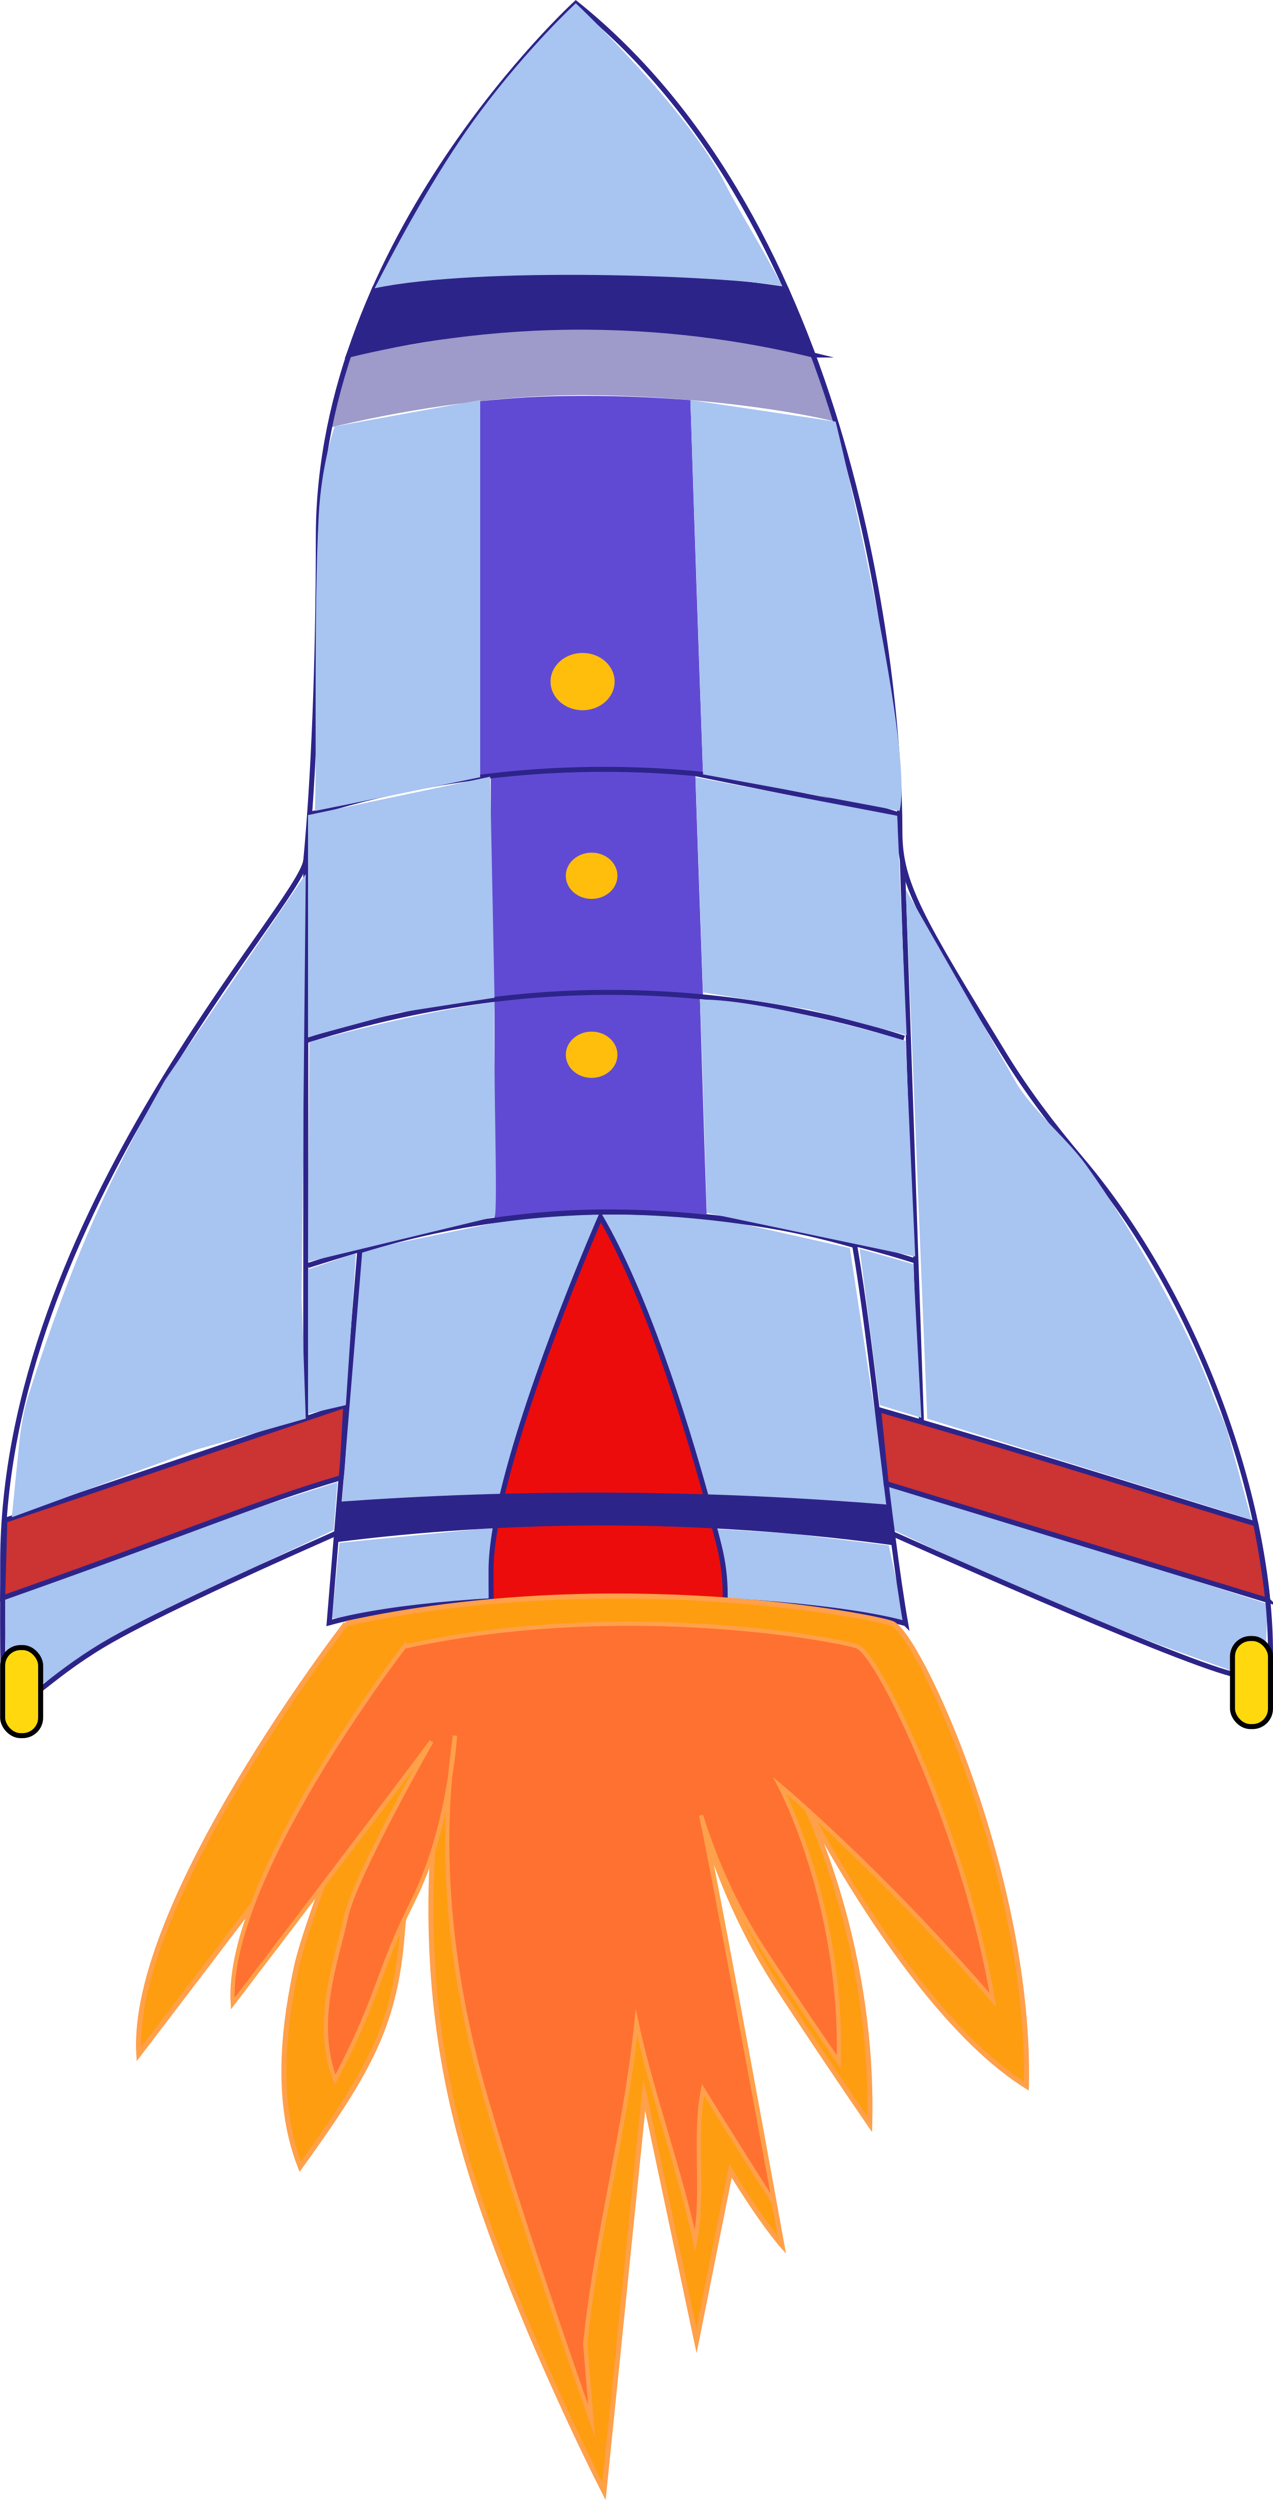 <?xml version="1.0" encoding="UTF-8"?>
<svg id="Layer_2" data-name="Layer 2" xmlns="http://www.w3.org/2000/svg" viewBox="0 0 202.67 398">
  <defs>
    <style>
      .cls-1 {
        fill: #ed0c0c;
      }

      .cls-1, .cls-2, .cls-3, .cls-4, .cls-5, .cls-6, .cls-7 {
        stroke-miterlimit: 10;
      }

      .cls-1, .cls-2, .cls-3, .cls-4, .cls-6, .cls-7 {
        stroke-width: .8px;
      }

      .cls-1, .cls-3, .cls-4, .cls-6 {
        stroke: #2d248a;
      }

      .cls-8, .cls-9, .cls-10, .cls-11, .cls-12 {
        stroke-width: 0px;
      }

      .cls-8, .cls-4, .cls-12 {
        fill: #2d248a;
      }

      .cls-9 {
        fill: #ffbe0b;
      }

      .cls-2 {
        fill: #ffd90d;
        stroke: #000;
      }

      .cls-10 {
        fill: #614ad3;
      }

      .cls-3 {
        fill: none;
      }

      .cls-5 {
        fill: #ff7131;
        stroke-width: .67px;
      }

      .cls-5, .cls-7 {
        stroke: #ffa04a;
      }

      .cls-6 {
        fill: #c33;
      }

      .cls-7 {
        fill: #ff9d11;
      }

      .cls-11 {
        fill: #a8c4f0;
      }

      .cls-12 {
        opacity: .46;
      }
    </style>
  </defs>
  <g id="tracés">
    <g>
      <path class="cls-11" d="M53.73,235.94l-15.07,4.78L.42,254.37l1.06,17,20.04-12.65c4.55-2.73,17.17-8.4,18.06-8.81l13.53-6.33.62-7.64Z"/>
      <path class="cls-11" d="M141.08,236.17l15.39,4.7,45.37,14.45-.55,12.52-16.29-5.86c-9.99-3.74-26.85-10.93-27.74-11.34l-14.93-7.03-1.25-7.43Z"/>
      <path class="cls-11" d="M141.5,246l-15.1-1.81c-.85-.06-14.86-1.15-27.88-1.35-11.19-.17-21.64.52-22.37.57l-22.11,2.19-1.18,12.05,44.55-4.28c.74-.07,1.49-.06,2.23.02l44.55,5.06-2.69-12.45Z"/>
      <path class="cls-11" d="M141.5,239.53l-87.06-.51,2.84-39.92,26.68-5.51c7.23-.69,21.33-.71,28.56-.04l22.78,5.13,6.2,40.84Z"/>
      <g>
        <path class="cls-3" d="M53.59,244.03l-1.18.55c-15.02,6.64-29.32,13.3-35.93,17.24-4.46,2.66-7.69,5.28-10.02,7.1"/>
        <path class="cls-3" d="M142.09,244.15s43.89,19.74,54.12,22.35"/>
        <path class="cls-3" d="M202.27,263.54v-.03c.1-24.32-11.51-57.02-30.13-78.99-4.52-5.34-8.71-10.87-12.29-16.72-13.25-21.66-16.58-27.15-16.58-35.36,0-25.68-7.75-96.85-51.59-131.91,0,0-41,37.41-41,84.92,0,20.66-.8,38.87-1.99,51.46-.65,6.93-48.26,56.83-48.26,111.83,0,7.14-.05,12.27.05,15.83t0,.03"/>
        <path class="cls-3" d="M144.19,258.45c-9.2-2.55-28.19-4.13-45.89-4.19-18.08-.06-35.83,1.29-45.89,4.07l4.87-59.23c8.85-2.76,22.22-5.92,38.75-6.16,17.1-.25,30.97,2.71,40.04,5.32,2.71,15.48,5.42,44.71,8.12,60.19Z"/>
        <path class="cls-4" d="M129.45,56.51c-9-2.2-21.3-4.34-35.99-4.43-15.61-.1-28.6,2.16-37.93,4.43l4.11-10.62c9.45-1.36,20.76-2.38,33.53-2.3,12.14.07,22.93,1.12,32.02,2.48,1.42,3.48,2.83,6.96,4.25,10.44Z"/>
        <path class="cls-12" d="M133.04,67.12c-9-2.2-24.89-4.13-39.58-4.22-15.61-.1-31.69,2.91-41.01,5.19l3.08-11.58c9.45-1.36,22.48-4.44,36.96-4.44,20.1,0,27.86,3.07,36.96,4.44,1.42,3.48,2.17,7.13,3.59,10.61Z"/>
        <path class="cls-10" d="M111.93,123.27c-5.35-.54-11.46-.88-18.19-.78-6.39.1-12.19.58-17.3,1.23v-59.86c5.68-.54,9.24-.82,16.14-.84,7.07-.02,12.36.3,17.34.67.31,9.86.64,19.72.97,29.59.34,10,.68,20,1.04,30Z"/>
        <path class="cls-10" d="M111.93,158.5c-5.35-.54-9.76-.72-16.49-.62-6.39.1-12.19.58-17.3,1.23v-35.6c5.68-.54,10.87-.91,16.04-1.03,7.06-.16,11.54.29,16.52.67.31,9.86.87,25.35,1.22,35.35Z"/>
        <path class="cls-10" d="M112.52,193.56c-5.35-.54-9.76-.72-16.49-.62-6.39.1-12.19.58-17.3,1.23v-35.35c5.68-.54,9.24-.82,16.14-.84,7.07-.02,11.56.24,16.55.61.31,9.86.75,24.98,1.1,34.97Z"/>
        <path class="cls-3" d="M110.71,123.15l32.55,6.6c-10.42-3.32-26.89-7.33-47.46-7.28-20.21.05-36.42,3.99-46.76,7.28"/>
        <path class="cls-3" d="M143.94,165.25c-10.42-3.32-26.89-7.33-47.46-7.28-20.21.05-37.45,4.41-47.8,7.7"/>
        <path class="cls-3" d="M49.02,201.45c10.34-3.3,27.25-8.49,47.46-8.53,20.56-.05,38.81,4.47,49.23,7.79"/>
        <path class="cls-1" d="M78.2,254.96v-.15c-.02-1.4-.02-2.99-.02-4.82,0-1.95.24-4.21.66-6.7.31-1.73.68-3.57,1.16-5.49,4.46-18.65,15.61-44.09,15.61-44.09,7.16,12.33,13.23,31.64,16.72,44.18.56,2.01,1.05,3.83,1.46,5.43.27,1.03.51,1.96.71,2.78.63,2.52.95,5.09.95,7.68v1"/>
        <path class="cls-6" d="M201.84,254.75l-60.75-18.58-1.21-11.78c29.83,8.63,48.16,14.67,60.05,18.19.46,2.3,1.38,7.25,1.9,12.16Z"/>
        <path class="cls-6" d="M55.06,223.67L.77,242.02l-.35,12.35c31.78-11.24,40.18-15.1,53.89-19.15.29-2.29.5-8.03.75-11.55Z"/>
        <rect class="cls-2" x="196.22" y="260.83" width="6.05" height="14.02" rx="2.86" ry="2.86"/>
        <rect class="cls-2" x=".42" y="262.27" width="6.05" height="14.02" rx="2.86" ry="2.86"/>
        <line class="cls-3" x1="48.68" y1="136.91" x2="48.68" y2="225.82"/>
        <line class="cls-3" x1="143.66" y1="136.91" x2="146.69" y2="226.21"/>
        <ellipse class="cls-9" cx="92.75" cy="108.5" rx="5.1" ry="4.56"/>
        <ellipse class="cls-9" cx="94.19" cy="139.41" rx="4.11" ry="3.68"/>
        <ellipse class="cls-9" cx="94.19" cy="167.9" rx="4.11" ry="3.68"/>
        <path class="cls-8" d="M142.34,246c-12.73-1.75-27.57-3.05-44.15-3.16-16.84-.11-31.92,1.04-44.82,2.67l.63-6.46c13.53-.97,28.25-1.54,44.01-1.44,15.58.09,30.12.82,43.5,1.92.28,2.16.56,4.31.83,6.47Z"/>
        <path class="cls-7" d="M55.06,258.45s-34.48,44.58-32.96,68.56c32.5-42.57,38.17-50.34,38.17-50.34,0,0-11.47,28.69-13.13,36.66-1.6,7.67-3.72,20.41.66,31.58,11.05-15.36,15.12-22.63,16.25-37.16,1.13-14.53,6.42-28.04,6.42-28.04-3.97,26.19-.97,46.6,3.02,61.15,6.74,24.57,22.67,55.74,22.67,55.74h0c2.14-21.06,4.28-42.12,6.42-63.17,2.77,13.06,5.54,26.13,8.31,39.19,1.8-9.01,3.61-18.02,5.41-27.03,5.17,8.45,8.19,11.82,8.19,11.82,0,0-10.2-56.42-12.47-66.55,3.42,10.86,7.55,18.63,10.75,23.78,1.3,2.09,3.12,4.84,5.88,8.99,4.08,6.14,7.5,11.15,9.82,14.53.76-30.4-11.34-53.04-11.34-53.04,0,0,17.38,35.13,36.28,46.96.76-33.11-17.01-71.69-21.33-73.63-2.22-.99-44.25-9.36-87.03,0Z"/>
        <path class="cls-5" d="M64.38,262.1s-28.58,36.96-27.33,56.84c26.94-35.29,31.64-41.73,31.64-41.73,0,0-12.25,21.46-13.63,28.06-1.32,6.36-5.32,16.52-1.7,25.78,7.06-13.38,6.66-17.05,12.43-28.55s6.65-26.21,6.65-26.21c-3.29,21.71.68,42.3,3.99,54.36,5.58,20.37,17.75,54.73,17.75,54.73l-1.01-12.29c1.78-17.46,6.38-33.71,8.16-51.17,2.3,10.83,7.03,24,9.33,34.83,1.49-7.47-.24-16.65,1.26-24.11,4.29,7,11.37,18.14,11.37,18.14,0,0-9.81-53.4-11.68-61.8,2.83,9,6.26,15.45,8.91,19.72,1.07,1.73,2.59,4.01,4.87,7.45,3.38,5.09,6.21,9.24,8.15,12.04.63-25.21-9.4-43.97-9.4-43.97,0,0,15.73,13.13,33.92,34.15-4.19-25.48-17.94-54.66-21.53-56.26-1.84-.82-36.68-7.76-72.15,0Z"/>
      </g>
      <path class="cls-11" d="M91.67.53s-7.44,6.82-15.23,17.26c-5.96,7.98-11.76,18.27-16.8,28.1,16.61-3.5,55.39-2.02,64.87-.36-3.16-6.13-7.01-12.22-9.02-16.2C109.35,17.16,91.67.53,91.67.53Z"/>
      <path class="cls-11" d="M109.92,63.68l23.12,3.44s12.61,51.56,10.18,61.97c-6.89-1.36-31.29-5.82-31.29-5.82l-2.01-59.58Z"/>
      <path class="cls-11" d="M76.45,63.68l-23.18,4.21s-2.1,5.94-2.53,14.19c-.82,15.68-.28,39.7-.61,47.01,6.89-1.36,26.31-5.37,26.31-5.37v-60.03Z"/>
      <polygon class="cls-11" points="144.34 164.78 128.82 160.69 111.93 157.97 110.73 123.72 142.84 129.86 144.34 164.78"/>
      <polygon class="cls-11" points="49.04 165.08 63.33 161.21 78.73 158.82 78.03 123.64 49.04 129.75 49.04 165.08"/>
      <path class="cls-11" d="M145.71,200.03l-1.54-34.35s-22.23-6.64-32.73-6.57c.39,9.07,1.09,33.96,1.09,33.96l33.19,6.96Z"/>
      <path class="cls-11" d="M49.04,200.87l.21-35s17.29-4.81,29.48-6.35c-.33,6.08.63,34.15,0,34.18l-29.69,7.16Z"/>
      <polygon class="cls-11" points="49.04 202.06 56.68 199.48 55.06 223.67 49.04 225.06 49.04 202.06"/>
      <polygon class="cls-11" points="145.39 201.22 136.86 198.79 140.07 223.67 146.68 225.69 145.39 201.22"/>
      <path class="cls-11" d="M48.68,225.82l-.66-19.2.66-67.49-22.44,32.86c-8.51,15.04-14.32,27.21-21.63,49.86-.88,2.73-1.32,5.56-1.6,8.39l-1.13,11.29,29.31-10.75"/>
      <path class="cls-11" d="M199.27,241.93l-51.65-16.1-3.42-84.24,17.15,30c2.6,4.89,8.27,9.32,11.56,13.87,7.37,10.19,16.73,26.79,20.17,36.57.74,2.1,1.84,4.08,2.44,6.21l3.74,13.69Z"/>
    </g>
  </g>
</svg>